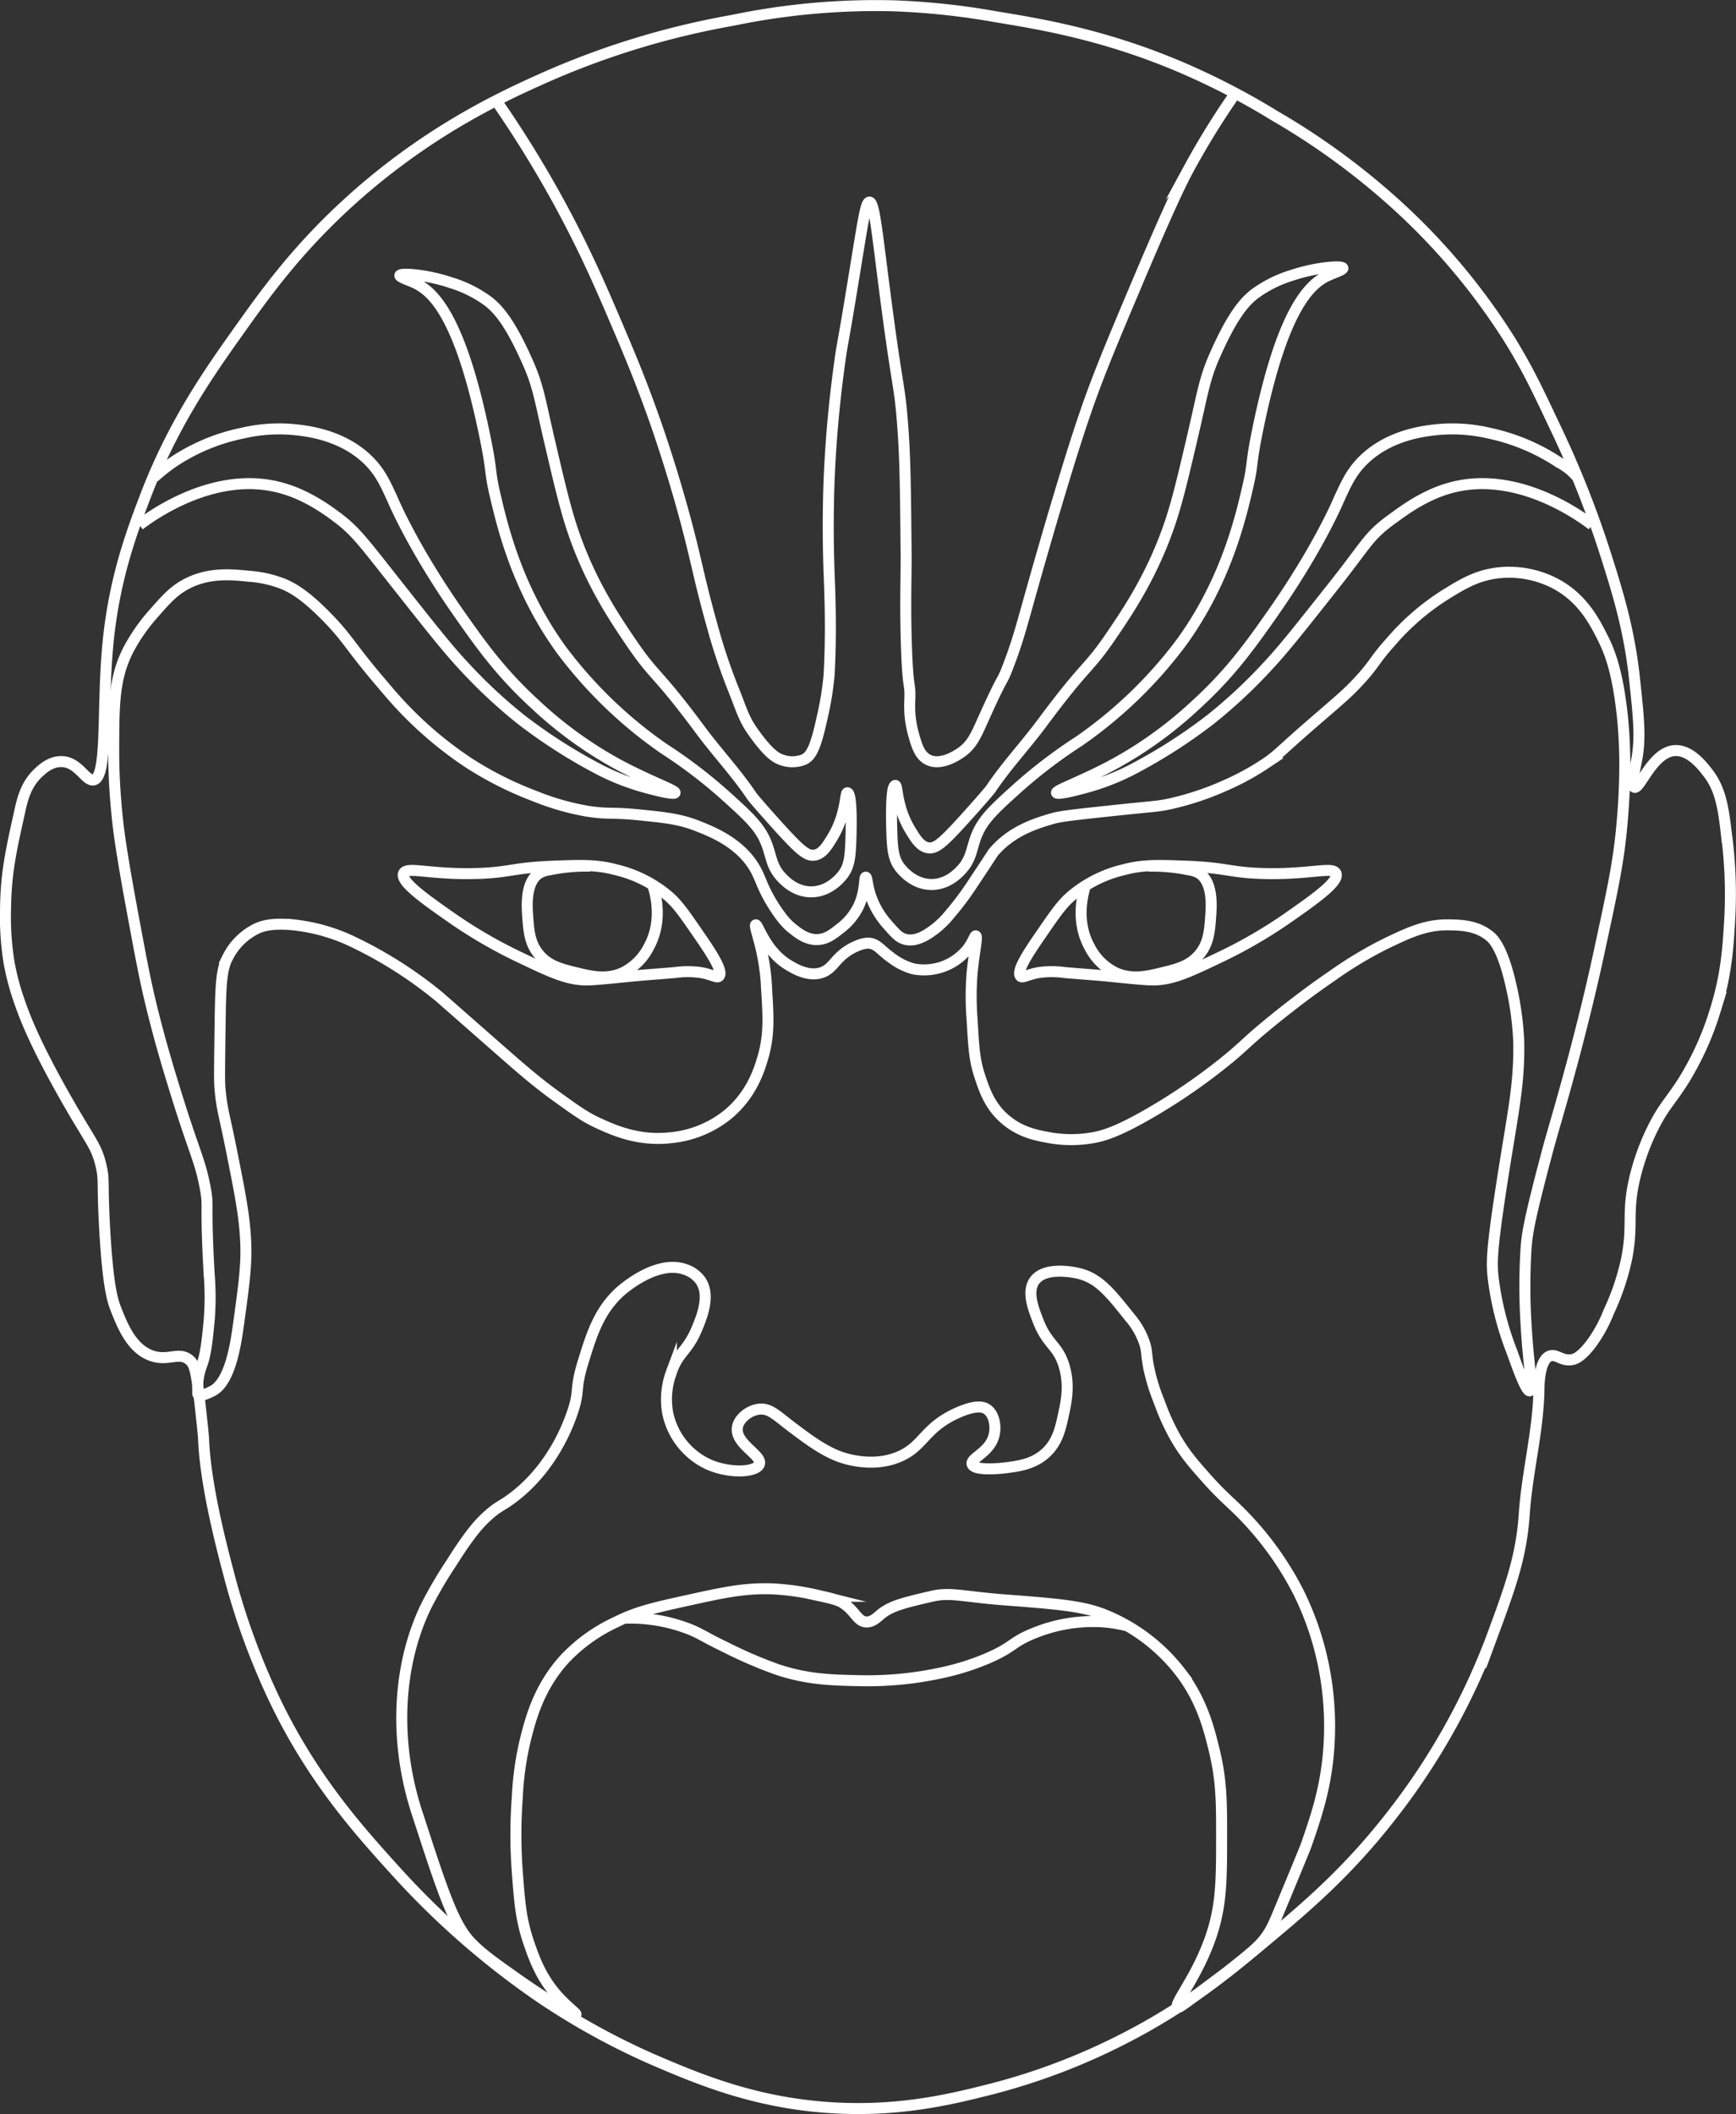 <svg xmlns="http://www.w3.org/2000/svg" viewBox="0 0 473.22 576.21"><rect x="0" y="0" width="473.22" height="576.21" fill="#333333" stroke="none"/><defs><style>.u-load{fill:none;stroke:#fff;stroke-miterlimit:10;stroke-width:3px;}</style></defs><title>正在加载2_refined</title><g id="图层_2" data-name="图层 2"><g id="图层_14_复制" data-name="图层 14_复制"><g id="正在加载2_refined"><path class="u-load" d="M25.51,212.58c4-.79,2.15-19.9,4-38,1.78-17.37,6.58-30,10-39,7.7-20.25,17.47-34,26-46,6.55-9.19,14.65-20.55,28-33,21.63-20.17,42.85-30,54-35a221.45,221.45,0,0,1,52-16,192.07,192.07,0,0,1,44-4,198.51,198.51,0,0,1,28,3c12.62,2.06,30.09,5,51,14a196.37,196.37,0,0,1,25,13,194.32,194.32,0,0,1,34,25,177.55,177.55,0,0,1,30,36c4.88,7.88,7.83,14.15,12,23a271.74,271.74,0,0,1,14,35c3.14,9.86,6.55,20.55,8,34,1.19,11,1.79,16.56.61,22.68-.51,2.64-1.57,6.91-.61,7.32,1.51.65,4.93-9.6,11-10,4.16-.27,7.62,4.2,9,6,3.1,4,4.13,8.32,5,16a124.28,124.28,0,0,1,1,24c-.43,7.39-.88,15.18-4,25a81.37,81.37,0,0,1-8,18c-3.82,6.32-5.8,7.54-9,14a63.39,63.39,0,0,0-5,14c-2.07,9.24-.34,12.05-2,21a65.87,65.87,0,0,1-5,15,37.36,37.36,0,0,1-5,9c-2.65,3.37-4.17,3.85-5,4-2.76.5-4.21-1.61-6-1-2.94,1-3,8.12-3,9-.17,11.41-3.23,22.62-4,34-.8,11.87-3.83,20-9,34a183.56,183.56,0,0,1-27,48c-12.2,15.74-23.67,25.35-34,34-10.62,8.9-21.86,18.21-39,27a174.15,174.15,0,0,1-37,14c-9.82,2.46-23.29,5.82-41,5-21.95-1-38-7.89-50-13a195.13,195.13,0,0,1-31-17,222.83,222.83,0,0,1-40-35c-10-11.05-22.7-25.2-33-47a192.47,192.47,0,0,1-12-33c-1.1-4.3-6.43-23.41-7-37-.06-1.47-.37-4.31-1-10-1-8.88-1.42-10.76-3-12-2.8-2.2-5.56.45-10-1-5.66-1.84-8.22-8.44-10-13-.78-2-2.11-5.91-3-22-.7-12.74,0-12.87-1-17-1.32-5.52-2.79-6.24-10-19-7.91-14-10.63-21.08-12-25a70.09,70.09,0,0,1-3-11,78.15,78.15,0,0,1-1-15c.14-9.71,1.44-15.51,4-27,.63-2.81,1.6-6.85,5-10,1.06-1,3.18-2.93,6-3C21.34,207.47,23.3,213,25.51,212.58Z"/><path class="u-load" d="M128,529.08c-4.55-4.92-7.7-14.62-14-34a85.13,85.13,0,0,1-4-18c-.55-5.18-2.07-22,6-39a115.06,115.06,0,0,1,7-12c5.15-8.18,7.69-10.94,10-13,3-2.7,3.84-2.58,7-5,10.76-8.23,15-20.05,16-23,2.22-6.45.48-5.84,3-14,2.26-7.31,4.25-13.77,10-19,.68-.61,10.14-9,18-6a8.26,8.26,0,0,1,4,3c2.71,4.05.3,9.87-1,13-2.66,6.41-5.07,6.31-7,12a21.07,21.07,0,0,0-1,11,19.84,19.84,0,0,0,11,14c5.82,2.64,13.19,2.24,14,0,.89-2.45-6.67-5.51-6-10,.39-2.56,3.33-4.74,6-5,2.86-.28,4.64,1.7,9,5,4,3,8.43,6.37,13,8,1.44.51,8.85,3,16,0,6.83-2.84,6.86-7.92,16-12,5.35-2.39,7.26-1.5,8-1,2,1.34,2.56,4.56,2,7-1.1,4.83-6.54,6.29-6,8,.64,2,8.5,1.06,9,1,3.75-.47,7.68-1,11-4s4.1-6.78,5-11c.65-3,1.66-7.76,0-13-1.73-5.5-4.47-5.5-7-12-1.38-3.56-3.12-8-1-11,2.9-4.05,11.05-2.23,12-2,5.58,1.32,8.7,5.38,14,12a21,21,0,0,1,4,7c.7,2.2.45,2.87,1,6a51.74,51.74,0,0,0,3,10,62.65,62.65,0,0,0,4,9c2.74,5,5.57,8.14,9,12,4,4.48,6.13,6.14,9,9a86.31,86.31,0,0,1,16,22,81,81,0,0,1,7,21,83.23,83.23,0,0,1,1,24c-1,9.49-3.34,16.32-6,24-.15.43-2.43,6-7,17-1.6,3.88-2.44,5.87-4,8-1.81,2.48-4.54,4.66-10,9-.39.32-.31.25-8,6-4.95,3.7-5.67,4.25-6,4-1.09-.83,5.27-8.2,9-19,3-8.63,3-15.7,3-28,0-8.63,0-14.8-2-23-1.45-5.92-3.27-13.32-9-21a49.41,49.41,0,0,0-21-16c-5.9-2.37-13-2.94-27-4-11.39-.86-14.83-2.2-20-1-7.44,1.73-11.16,2.6-14,5-1,.85-2.31,2.16-4,2-2.28-.22-2.87-2.91-6-5-1-.7-2.13-1.16-6-2a71,71,0,0,0-13-2c-7.63-.34-13.52.91-23,3s-14.34,3.16-20,6a45.44,45.44,0,0,0-14,10c-7.33,8-9.5,16.88-11,23a84.17,84.17,0,0,0-2,15,134.4,134.4,0,0,0,0,20c.62,8.29,1,13,3,19,1.43,4.22,3.28,9.73,8,15,2.72,3,5.21,4.7,5,5-.37.52-8-4.1-15-9C134.69,534.93,131,532.35,128,529.08Z"/><path class="u-load" d="M170,441.08a44,44,0,0,1,18,3c3.18,1.29,3.88,2.05,10,5a121.45,121.45,0,0,0,14,6c8.18,2.71,14.83,2.85,22,3a94.52,94.52,0,0,0,22-2,68.84,68.84,0,0,0,13-4c7.41-3.16,6.66-4.49,13-7a42.5,42.5,0,0,1,19-3,38.49,38.49,0,0,1,6,1"/><path class="u-load" d="M35,177.08c-3.95,7.74-4,14.8-4,28,0,1.92,0,8.65,1,18,.23,2.27.85,8,4,25,2.25,12.12,3.37,18.18,5,25,2.54,10.58,5.11,18.9,7,25,5,16.2,6.57,18.15,8,26,.93,5.09-.1,3.25,1,23a77.19,77.19,0,0,1,0,13c-.44,4.58-.85,9-2,12a17.84,17.84,0,0,0-1,4,18.83,18.83,0,0,0-.09,3c0,.62-.06.85.09,1,.69.78,3.73-.85,4-1,4.65-2.5,6.2-12.15,7-18,1.48-10.72,2.21-16.08,2-22-.26-7.33-1.51-13.55-4-26-1.82-9.11-2.48-10.52-3-16-.19-2.08-.21-3.09,0-18,.14-9.74.25-14.68,2-18a17.36,17.36,0,0,1,8-8c1.51-.68,4.18-1.57,10-1a49.85,49.85,0,0,1,17,5,115,115,0,0,1,22,14c.62.48.57.45,16,14,7.45,6.54,11.29,9.89,17,14,5,3.58,7.47,5.38,11,7,4.09,1.88,11,5.07,20,4a29.09,29.09,0,0,0,15-6c7-5.57,9.1-12.9,10-16,1.74-6,1.43-11.09,1-18a60.91,60.91,0,0,0-1.38-10.9c-.88-3.88-2-6.92-1.62-7.1.62-.27,2.57,7.18,9,11,1.66,1,5.43,3.22,9,2,3.41-1.17,3.7-4.5,9-7,2.44-1.15,3.64-1,4-1,2.24.27,3,1.89,6,4a17.21,17.21,0,0,0,6,3,15.2,15.2,0,0,0,14.65-5.28c1.61-2.05,2-3.81,2.35-3.72.55.15-.5,4.65-1,10a79.4,79.4,0,0,0,0,13c.41,7.18.61,10.76,2,15,1.26,3.84,2.74,8.36,7,12s8.68,4.38,12,5a33.78,33.78,0,0,0,12,0c2.52-.44,6.47-1.43,16-7a162,162,0,0,0,19-13c6.51-5.17,5.86-5.38,14-12,8.3-6.74,14.28-10.83,16-12a108.5,108.5,0,0,1,15-9c6.26-3,10.81-5.11,17-5,3.14.06,7.42.13,11,3,1,.8,3.62,3.16,6,14a82.81,82.81,0,0,1,2,15c.19,12.54-1.77,19.65-5,41-2.35,15.53-2.41,19-2,23a82.91,82.91,0,0,0,5,20c.93,2.47,3.87,11.27,5,11,1-.23-.37-6.94-1-18a166.61,166.61,0,0,1,0-21c.32-4.13,1-8.24,6-27,1.28-4.75,3.37-11.45,7-25,1-3.88,4-15,7-29,3.39-15.69,5.09-23.53,6-33,1.44-14.92.95-25.33,0-33-1.28-10.38-3.18-15.36-5-19-2.25-4.49-5.51-11-13-15a27.24,27.24,0,0,0-15-3c-6.08.54-10.15,3-15,6a65.86,65.86,0,0,0-15,13c-4.6,5.11-4.19,5.89-9,11-2.52,2.68-4.33,4.26-11,10-9.86,8.48-10.49,9.65-14,12a70.58,70.58,0,0,1-11,6,78,78,0,0,1-15,5c-3.5.77-4,.61-17,2-8.58.92-12.91,1.39-15,2-4.29,1.25-11,3.22-16,9-.52.61,0,0-6,9a78.57,78.57,0,0,1-6,8,24.61,24.61,0,0,1-4,4c-1.92,1.44-4.88,3.64-8,3-1.82-.37-2.88-1.58-5-4a22.55,22.55,0,0,1-5-9c-.62-2.28-.67-4-1-4-.49,0,0,3.88-2,8a16.8,16.8,0,0,1-5,6c-2,1.59-3.65,2.87-6,3-3,.16-5.24-1.61-7-3-.92-.72-2.53-2.13-5-6-3.14-4.92-3.52-7.31-5-10-4-7.31-11.92-10.4-16-12-4.76-1.86-8.65-2.26-16-3s-8.29-.07-14-1a68.28,68.28,0,0,1-14-4,95.15,95.15,0,0,1-18-9,102.61,102.61,0,0,1-16-13c-3.32-3.28-5.49-5.85-9-10-7.74-9.17-8.23-11.12-14-17s-9.21-7.88-12-9a31.08,31.08,0,0,0-9-2c-4.78-.49-10.91-1.13-17,2-3.56,1.83-5.65,4.19-9,8A50,50,0,0,0,35,177.08Z"/><path class="u-load" d="M135,27.08a305.84,305.84,0,0,1,20,33c5.62,10.76,9.38,19.53,13,28,3.24,7.58,6.93,16.24,11,28,5,14.47,8.09,26.4,9,30,2.28,9,2.92,13,6,24a159.55,159.55,0,0,0,6,18c1.83,4.51,2.62,7.57,5,11,4.1,5.89,6.35,7.46,8,8a8.56,8.56,0,0,0,6,0c2-.86,3.26-3,5-11a86.2,86.2,0,0,0,2-12c.68-12.31.19-22.79,0-28-.43-12.08-.13-21.51,0-25a326.72,326.72,0,0,1,3-33c.69-5.1.38-1.76,4-24,2.35-14.41,3-19,4-19,1.27,0,2,7.45,4,23,3.7,28.76,4.12,25.89,5,37,.76,9.53.84,18.35,1,36,.05,5.23-.24,12,0,22,.4,16.6,1.23,11.9,1,18a28.61,28.61,0,0,0,1,9c.86,3.06,1.64,5.82,4,7,3.5,1.75,8-1.29,9-2,3-2.07,4.13-4.84,6-9,6.07-13.53,4.77-9.09,7-15,2.62-6.92,3.49-10.56,7-23,.65-2.28,3.85-13.58,7-24,2.1-6.93,4.26-14.05,7-22,3.43-9.94,7-18.43,14-35,9.69-22.94,12.71-28.61,14-31a214.47,214.47,0,0,1,13-21"/><path class="u-load" d="M110,238.08c.84-2.05,7.15.37,20,0,9.05-.26,9.59-1.57,21-2,7.74-.29,11.72-.41,17,1a34.46,34.46,0,0,1,14,7c2.69,2.27,4.45,4.86,8,10,3.39,4.91,7.31,10.59,6,12-.55.6-1.8-.45-5-1a24.8,24.8,0,0,0-7,0c-4,.35-8,.6-12,1-7.34.74-11,1.11-13,1-4.87-.27-9-2.18-17-6a131,131,0,0,1-19-11C116,245.17,109.09,240.34,110,238.08Z"/><path class="u-load" d="M364.19,238.08c-.84-2.05-7.15.37-20,0-9.06-.26-9.59-1.57-21-2-7.74-.29-11.72-.41-17,1a34.46,34.46,0,0,0-14,7c-2.69,2.27-4.46,4.86-8,10-3.39,4.91-7.31,10.59-6,12,.55.6,1.8-.45,5-1a24.8,24.8,0,0,1,7,0c4,.35,8,.6,12,1,7.34.74,11,1.11,13,1,4.87-.27,9-2.18,17-6a131,131,0,0,0,19-11C358.2,245.17,365.11,240.34,364.19,238.08Z"/><path class="u-load" d="M296,241.08c-.59,1.72-3.09,9.57,1,17a15.68,15.68,0,0,0,7,7c4.55,2.11,8.92,1,13,0s7.41-1.85,10-5c2.47-3,2.72-6.31,3-10,.23-3,.72-9.48-3-12a7.8,7.8,0,0,0-3-1,48.51,48.51,0,0,0-11-1"/><path class="u-load" d="M177.87,241.08c.59,1.72,3.09,9.57-1,17a15.68,15.68,0,0,1-7,7c-4.55,2.11-8.92,1-13,0s-7.41-1.85-10-5c-2.47-3-2.72-6.31-3-10-.23-3-.72-9.48,3-12a7.72,7.72,0,0,1,3-1,48.51,48.51,0,0,1,11-1"/><path class="u-load" d="M113,77.08c4.95,2.25,12.29,8.8,19,41,2.35,11.24,1.27,9.56,3,17,2.06,8.83,6.15,25.67,18,42a120.38,120.38,0,0,0,28,27,134.24,134.24,0,0,1,17,13c6.17,5.57,9.29,8.44,11,13,1.29,3.42,1.3,6.09,4,9,.83.89,3.66,3.94,8,4,5.38.07,8.66-4.51,9-5,1.72-2.48,1.84-5.36,2-11,0-1,.31-10.85-1-11-.66-.08-.28,5.82-4,12-1.48,2.47-2.82,4.69-5,5-2,.29-3.84-1.18-10-8-5.55-6.14-7-8-7-8-4.21-6.32-9.47-11.89-14-18-12.33-16.63-12.3-14.14-19-24-4.42-6.51-10.38-15.4-15-28-2.47-6.74-4-13.16-7-26-2.74-11.64-3.17-15.57-6-22-4.67-10.61-7.92-14.66-11-17a33.34,33.34,0,0,0-10-5c-6.71-2.28-13.82-2.75-14-2C108.91,75.54,111.44,76.37,113,77.08Z"/><path class="u-load" d="M362.05,75.08c-4.95,2.25-12.28,8.8-19,41-2.34,11.24-1.26,9.56-3,17-2.05,8.83-6.14,25.67-18,42a120.17,120.17,0,0,1-28,27,135,135,0,0,0-17,13c-6.17,5.57-9.29,8.44-11,13-1.28,3.42-1.29,6.09-4,9-.83.89-3.66,3.94-8,4-5.37.07-8.66-4.51-9-5-1.72-2.48-1.83-5.36-2-11,0-1-.31-10.85,1-11,.67-.08.28,5.82,4,12,1.49,2.47,2.83,4.69,5,5,2,.29,3.84-1.18,10-8,5.55-6.14,7-8,7-8,4.22-6.32,9.47-11.89,14-18,12.34-16.63,12.31-14.14,19-24,4.43-6.51,10.38-15.4,15-28,2.47-6.74,4-13.16,7-26,2.74-11.64,3.18-15.57,6-22,4.67-10.61,7.93-14.66,11-17a33.46,33.46,0,0,1,10-5c6.71-2.28,13.83-2.75,14-2C366.16,73.54,363.63,74.37,362.05,75.08Z"/><path class="u-load" d="M38,143.08c3.12-2.37,20.72-15.29,39-10,7.09,2,12.95,6.46,15,8,4.89,3.68,6.88,6.45,16,18,9.32,11.8,14.06,17.78,18,22a138.84,138.84,0,0,0,16,15,144.32,144.32,0,0,0,22,14c1,.48,1.89.91,1.89.91a65.49,65.49,0,0,0,8.11,3.09c3.12.95,9.75,2.68,10,2s-7.36-3.28-16-8a109.73,109.73,0,0,1-22-16c-9.41-8.57-14.93-16.33-21-25-12.7-18.13-18-31-18-31-1.87-4-3.3-7.52-7-11-7.14-6.72-16.65-7.67-20-8a43.73,43.73,0,0,0-14,1,52.87,52.87,0,0,0-19,8,49.19,49.19,0,0,0-5,4"/><path class="u-load" d="M434,143.08c-3.12-2.37-20.72-15.29-39-10-7.09,2-12.91,6.51-15,8-7,5-6.88,6.45-16,18-9.32,11.8-14.06,17.78-18,22a138.84,138.84,0,0,1-16,15,144.32,144.32,0,0,1-22,14c-1,.48-1.89.91-1.89.91a65.49,65.49,0,0,1-8.11,3.09c-3.12.95-9.75,2.68-10,2s7.36-3.28,16-8a109.73,109.73,0,0,0,22-16c9.41-8.57,14.93-16.33,21-25,12.7-18.13,18-31,18-31,1.87-4,3.3-7.52,7-11,7.14-6.72,16.65-7.67,20-8a43.73,43.73,0,0,1,14,1,55,55,0,0,1,19,8,16.43,16.43,0,0,1,5,4"/></g></g></g></svg>